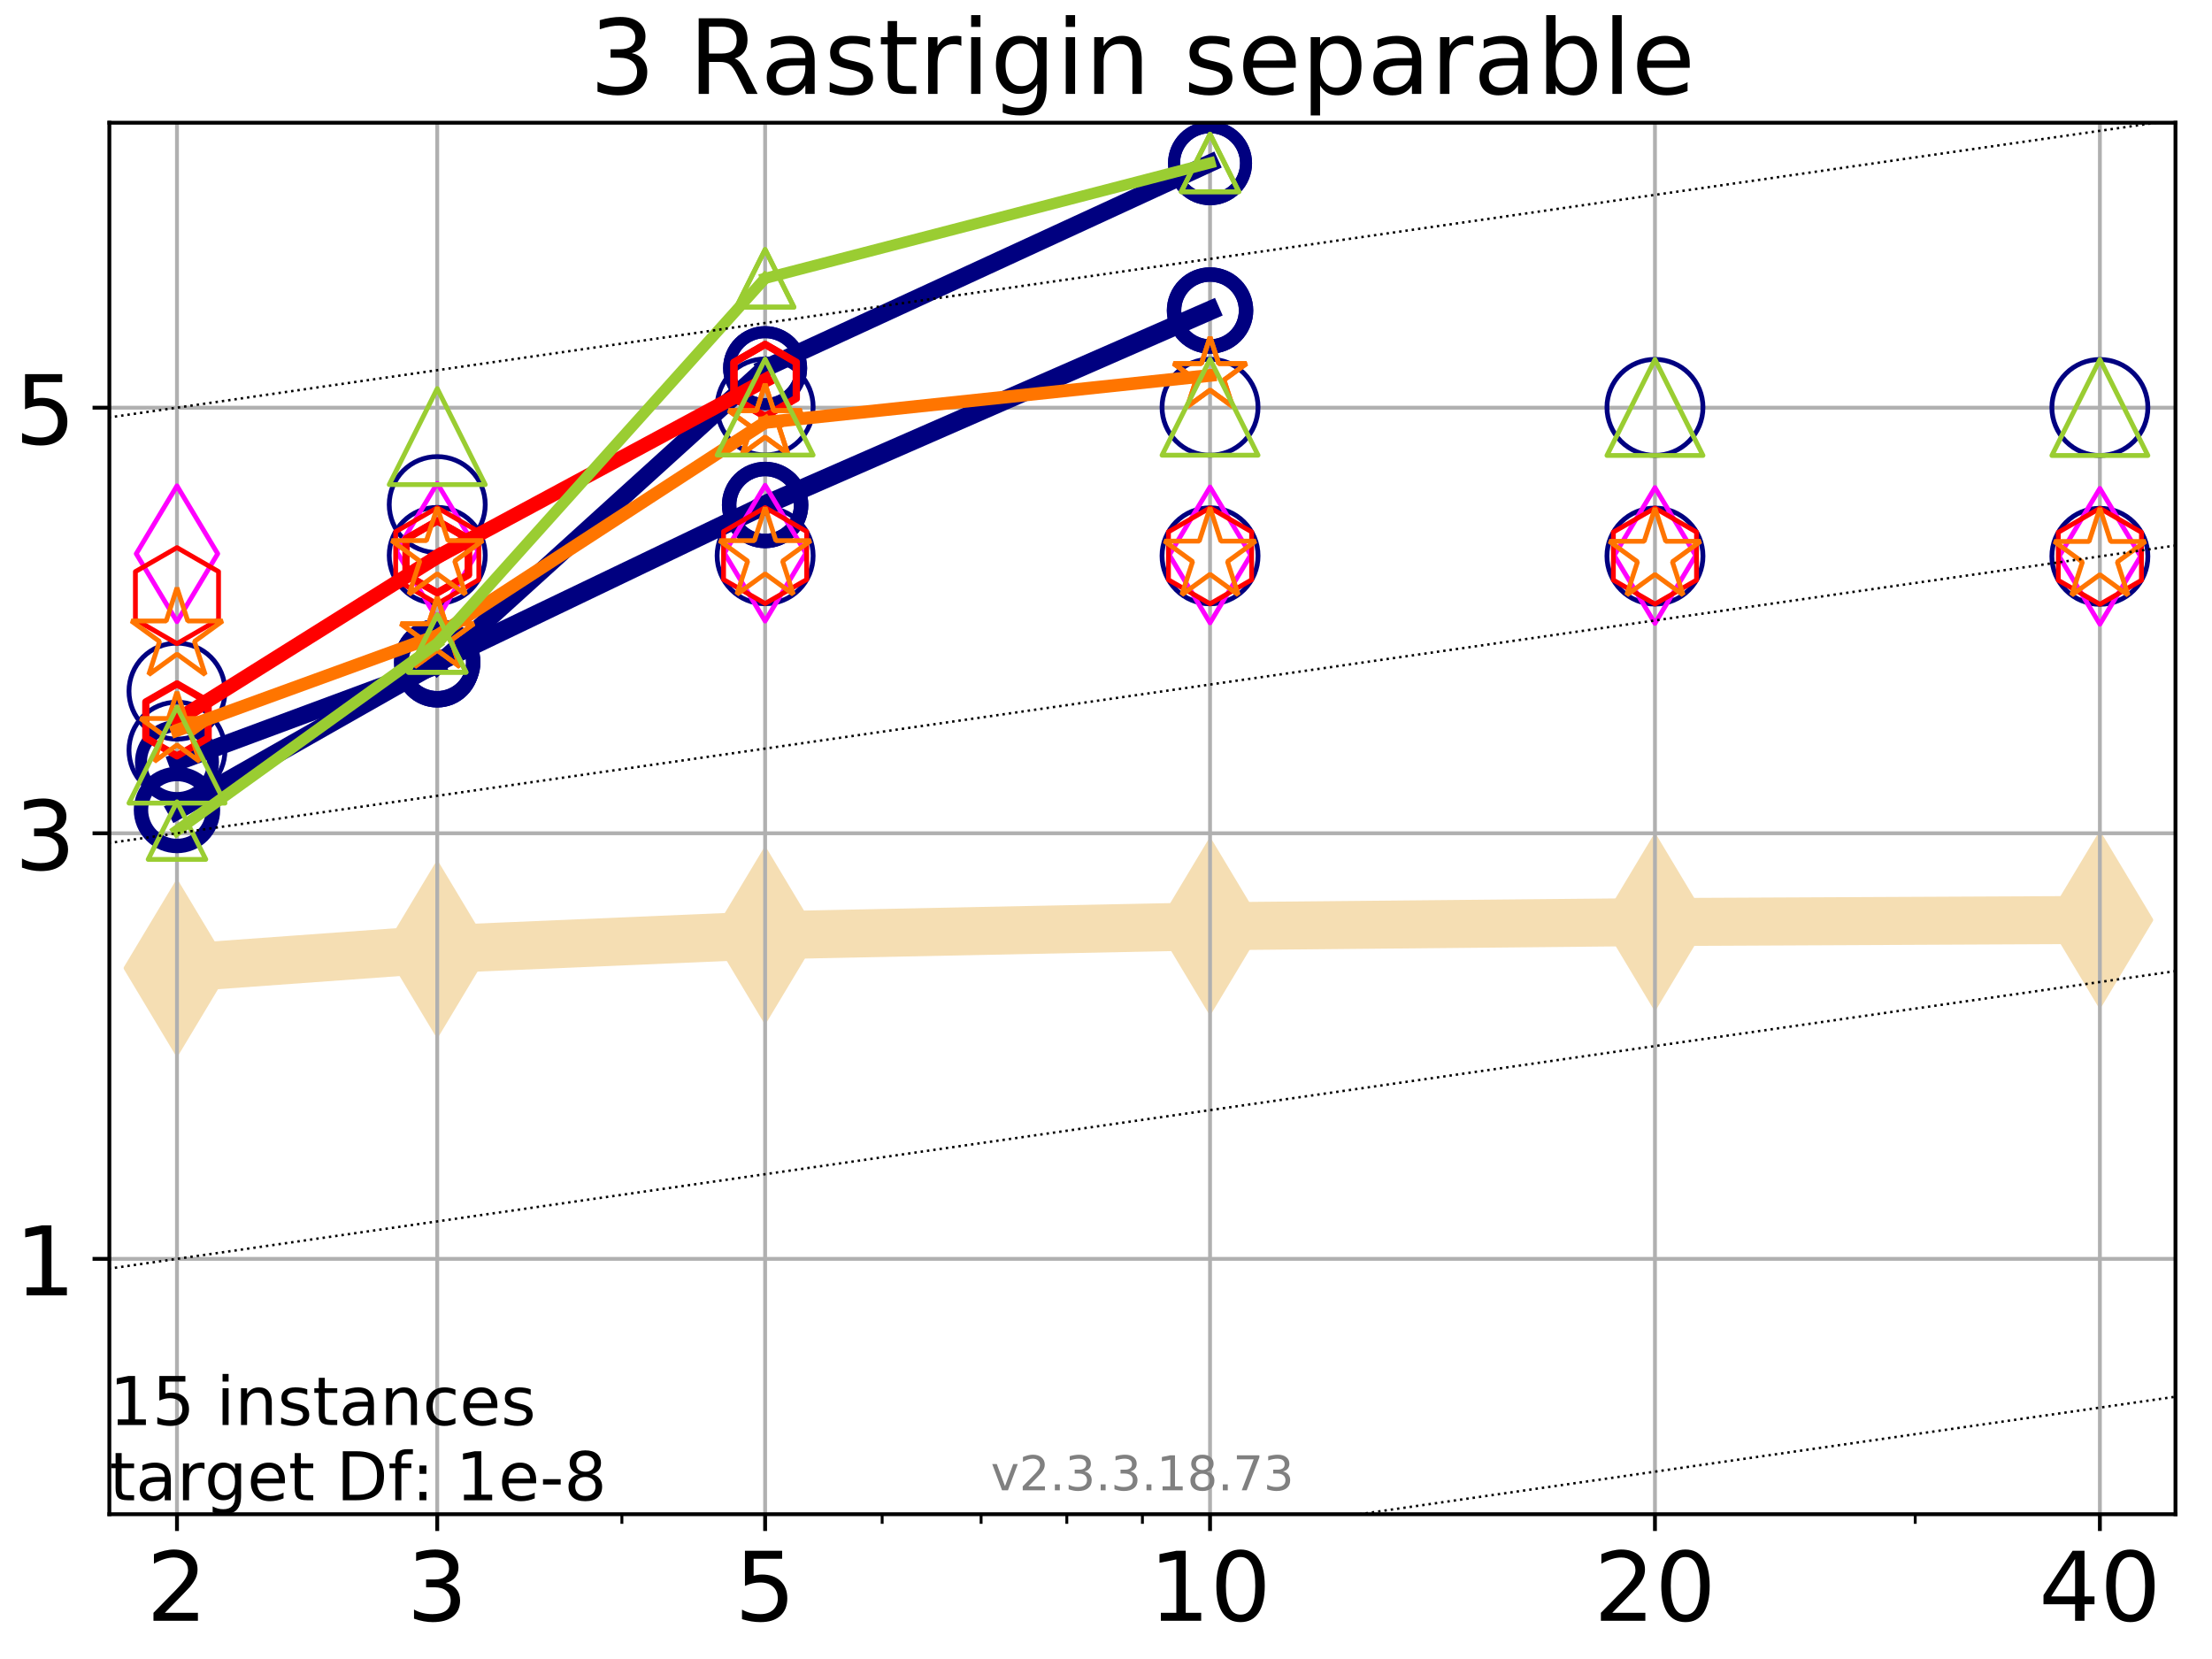 <?xml version="1.0" encoding="utf-8" standalone="no"?>
<!DOCTYPE svg PUBLIC "-//W3C//DTD SVG 1.1//EN"
  "http://www.w3.org/Graphics/SVG/1.1/DTD/svg11.dtd">
<!-- Created with matplotlib (https://matplotlib.org/) -->
<svg height="345.6pt" version="1.1" viewBox="0 0 460.8 345.6" width="460.8pt" xmlns="http://www.w3.org/2000/svg" xmlns:xlink="http://www.w3.org/1999/xlink">
 <defs>
  <style type="text/css">
*{stroke-linecap:butt;stroke-linejoin:round;}
  </style>
 </defs>
 <g id="figure_1">
  <g id="patch_1">
   <path d="M 0 345.6 
L 460.8 345.6 
L 460.8 0 
L 0 0 
z
" style="fill:#ffffff;"/>
  </g>
  <g id="axes_1">
   <g id="patch_2">
    <path d="M 22.78 315.44 
L 453.192 315.44 
L 453.192 25.56 
L 22.78 25.56 
z
" style="fill:#ffffff;"/>
   </g>
   <g id="line2d_1">
    <path clip-path="url(#pa473dbcbc9)" d="M 36.868 201.671 
L 91.085 197.751 
L 159.39 194.847 
L 252.074 192.961 
L 344.758 192.079 
L 437.443 191.641 
" style="fill:none;stroke:#f5deb3;stroke-linecap:square;stroke-width:10;"/>
    <defs>
     <path d="M -0 17.678 
L 10.607 0 
L 0 -17.678 
L -10.607 -0 
z
" id="m6ee7bb9cbb" style="stroke:#f5deb3;stroke-linejoin:miter;"/>
    </defs>
    <g clip-path="url(#pa473dbcbc9)">
     <use style="fill:#f5deb3;stroke:#f5deb3;stroke-linejoin:miter;" x="36.868" xlink:href="#m6ee7bb9cbb" y="201.671"/>
     <use style="fill:#f5deb3;stroke:#f5deb3;stroke-linejoin:miter;" x="91.085" xlink:href="#m6ee7bb9cbb" y="197.751"/>
     <use style="fill:#f5deb3;stroke:#f5deb3;stroke-linejoin:miter;" x="159.39" xlink:href="#m6ee7bb9cbb" y="194.847"/>
     <use style="fill:#f5deb3;stroke:#f5deb3;stroke-linejoin:miter;" x="252.074" xlink:href="#m6ee7bb9cbb" y="192.961"/>
     <use style="fill:#f5deb3;stroke:#f5deb3;stroke-linejoin:miter;" x="344.758" xlink:href="#m6ee7bb9cbb" y="192.079"/>
     <use style="fill:#f5deb3;stroke:#f5deb3;stroke-linejoin:miter;" x="437.443" xlink:href="#m6ee7bb9cbb" y="191.641"/>
    </g>
   </g>
   <g id="matplotlib.axis_1">
    <g id="xtick_1">
     <g id="line2d_2">
      <path clip-path="url(#pa473dbcbc9)" d="M 36.868 315.44 
L 36.868 25.56 
" style="fill:none;stroke:#b0b0b0;stroke-linecap:square;stroke-width:0.8;"/>
     </g>
     <g id="line2d_3">
      <defs>
       <path d="M 0 0 
L 0 3.5 
" id="meaddebd6ec" style="stroke:#000000;stroke-width:0.8;"/>
      </defs>
      <g>
       <use style="stroke:#000000;stroke-width:0.8;" x="36.868" xlink:href="#meaddebd6ec" y="315.44"/>
      </g>
     </g>
     <g id="text_1">
      <!-- 2 -->
      <defs>
       <path d="M 19.188 8.297 
L 53.609 8.297 
L 53.609 0 
L 7.328 0 
L 7.328 8.297 
Q 12.938 14.109 22.625 23.891 
Q 32.328 33.688 34.812 36.531 
Q 39.547 41.844 41.422 45.531 
Q 43.312 49.219 43.312 52.781 
Q 43.312 58.594 39.234 62.25 
Q 35.156 65.922 28.609 65.922 
Q 23.969 65.922 18.812 64.312 
Q 13.672 62.703 7.812 59.422 
L 7.812 69.391 
Q 13.766 71.781 18.938 73 
Q 24.125 74.219 28.422 74.219 
Q 39.75 74.219 46.484 68.547 
Q 53.219 62.891 53.219 53.422 
Q 53.219 48.922 51.531 44.891 
Q 49.859 40.875 45.406 35.406 
Q 44.188 33.984 37.641 27.219 
Q 31.109 20.453 19.188 8.297 
z
" id="DejaVuSans-50"/>
      </defs>
      <g transform="translate(30.506 337.637)scale(0.2 -0.2)">
       <use xlink:href="#DejaVuSans-50"/>
      </g>
     </g>
    </g>
    <g id="xtick_2">
     <g id="line2d_4">
      <path clip-path="url(#pa473dbcbc9)" d="M 91.085 315.44 
L 91.085 25.56 
" style="fill:none;stroke:#b0b0b0;stroke-linecap:square;stroke-width:0.8;"/>
     </g>
     <g id="line2d_5">
      <g>
       <use style="stroke:#000000;stroke-width:0.8;" x="91.085" xlink:href="#meaddebd6ec" y="315.44"/>
      </g>
     </g>
     <g id="text_2">
      <!-- 3 -->
      <defs>
       <path d="M 40.578 39.312 
Q 47.656 37.797 51.625 33 
Q 55.609 28.219 55.609 21.188 
Q 55.609 10.406 48.188 4.484 
Q 40.766 -1.422 27.094 -1.422 
Q 22.516 -1.422 17.656 -0.516 
Q 12.797 0.391 7.625 2.203 
L 7.625 11.719 
Q 11.719 9.328 16.594 8.109 
Q 21.484 6.891 26.812 6.891 
Q 36.078 6.891 40.938 10.547 
Q 45.797 14.203 45.797 21.188 
Q 45.797 27.641 41.281 31.266 
Q 36.766 34.906 28.719 34.906 
L 20.219 34.906 
L 20.219 43.016 
L 29.109 43.016 
Q 36.375 43.016 40.234 45.922 
Q 44.094 48.828 44.094 54.297 
Q 44.094 59.906 40.109 62.906 
Q 36.141 65.922 28.719 65.922 
Q 24.656 65.922 20.016 65.031 
Q 15.375 64.156 9.812 62.312 
L 9.812 71.094 
Q 15.438 72.656 20.344 73.438 
Q 25.25 74.219 29.594 74.219 
Q 40.828 74.219 47.359 69.109 
Q 53.906 64.016 53.906 55.328 
Q 53.906 49.266 50.438 45.094 
Q 46.969 40.922 40.578 39.312 
z
" id="DejaVuSans-51"/>
      </defs>
      <g transform="translate(84.723 337.637)scale(0.2 -0.2)">
       <use xlink:href="#DejaVuSans-51"/>
      </g>
     </g>
    </g>
    <g id="xtick_3">
     <g id="line2d_6">
      <path clip-path="url(#pa473dbcbc9)" d="M 159.39 315.44 
L 159.39 25.56 
" style="fill:none;stroke:#b0b0b0;stroke-linecap:square;stroke-width:0.8;"/>
     </g>
     <g id="line2d_7">
      <g>
       <use style="stroke:#000000;stroke-width:0.8;" x="159.39" xlink:href="#meaddebd6ec" y="315.44"/>
      </g>
     </g>
     <g id="text_3">
      <!-- 5 -->
      <defs>
       <path d="M 10.797 72.906 
L 49.516 72.906 
L 49.516 64.594 
L 19.828 64.594 
L 19.828 46.734 
Q 21.969 47.469 24.109 47.828 
Q 26.266 48.188 28.422 48.188 
Q 40.625 48.188 47.75 41.5 
Q 54.891 34.812 54.891 23.391 
Q 54.891 11.625 47.562 5.094 
Q 40.234 -1.422 26.906 -1.422 
Q 22.312 -1.422 17.547 -0.641 
Q 12.797 0.141 7.719 1.703 
L 7.719 11.625 
Q 12.109 9.234 16.797 8.062 
Q 21.484 6.891 26.703 6.891 
Q 35.156 6.891 40.078 11.328 
Q 45.016 15.766 45.016 23.391 
Q 45.016 31 40.078 35.438 
Q 35.156 39.891 26.703 39.891 
Q 22.75 39.891 18.812 39.016 
Q 14.891 38.141 10.797 36.281 
z
" id="DejaVuSans-53"/>
      </defs>
      <g transform="translate(153.028 337.637)scale(0.2 -0.2)">
       <use xlink:href="#DejaVuSans-53"/>
      </g>
     </g>
    </g>
    <g id="xtick_4">
     <g id="line2d_8">
      <path clip-path="url(#pa473dbcbc9)" d="M 252.074 315.44 
L 252.074 25.56 
" style="fill:none;stroke:#b0b0b0;stroke-linecap:square;stroke-width:0.8;"/>
     </g>
     <g id="line2d_9">
      <g>
       <use style="stroke:#000000;stroke-width:0.8;" x="252.074" xlink:href="#meaddebd6ec" y="315.44"/>
      </g>
     </g>
     <g id="text_4">
      <!-- 10 -->
      <defs>
       <path d="M 12.406 8.297 
L 28.516 8.297 
L 28.516 63.922 
L 10.984 60.406 
L 10.984 69.391 
L 28.422 72.906 
L 38.281 72.906 
L 38.281 8.297 
L 54.391 8.297 
L 54.391 0 
L 12.406 0 
z
" id="DejaVuSans-49"/>
       <path d="M 31.781 66.406 
Q 24.172 66.406 20.328 58.906 
Q 16.5 51.422 16.5 36.375 
Q 16.5 21.391 20.328 13.891 
Q 24.172 6.391 31.781 6.391 
Q 39.453 6.391 43.281 13.891 
Q 47.125 21.391 47.125 36.375 
Q 47.125 51.422 43.281 58.906 
Q 39.453 66.406 31.781 66.406 
z
M 31.781 74.219 
Q 44.047 74.219 50.516 64.516 
Q 56.984 54.828 56.984 36.375 
Q 56.984 17.969 50.516 8.266 
Q 44.047 -1.422 31.781 -1.422 
Q 19.531 -1.422 13.062 8.266 
Q 6.594 17.969 6.594 36.375 
Q 6.594 54.828 13.062 64.516 
Q 19.531 74.219 31.781 74.219 
z
" id="DejaVuSans-48"/>
      </defs>
      <g transform="translate(239.349 337.637)scale(0.2 -0.2)">
       <use xlink:href="#DejaVuSans-49"/>
       <use x="63.623" xlink:href="#DejaVuSans-48"/>
      </g>
     </g>
    </g>
    <g id="xtick_5">
     <g id="line2d_10">
      <path clip-path="url(#pa473dbcbc9)" d="M 344.758 315.44 
L 344.758 25.56 
" style="fill:none;stroke:#b0b0b0;stroke-linecap:square;stroke-width:0.8;"/>
     </g>
     <g id="line2d_11">
      <g>
       <use style="stroke:#000000;stroke-width:0.8;" x="344.758" xlink:href="#meaddebd6ec" y="315.44"/>
      </g>
     </g>
     <g id="text_5">
      <!-- 20 -->
      <g transform="translate(332.033 337.637)scale(0.2 -0.2)">
       <use xlink:href="#DejaVuSans-50"/>
       <use x="63.623" xlink:href="#DejaVuSans-48"/>
      </g>
     </g>
    </g>
    <g id="xtick_6">
     <g id="line2d_12">
      <path clip-path="url(#pa473dbcbc9)" d="M 437.443 315.44 
L 437.443 25.56 
" style="fill:none;stroke:#b0b0b0;stroke-linecap:square;stroke-width:0.8;"/>
     </g>
     <g id="line2d_13">
      <g>
       <use style="stroke:#000000;stroke-width:0.8;" x="437.443" xlink:href="#meaddebd6ec" y="315.44"/>
      </g>
     </g>
     <g id="text_6">
      <!-- 40 -->
      <defs>
       <path d="M 37.797 64.312 
L 12.891 25.391 
L 37.797 25.391 
z
M 35.203 72.906 
L 47.609 72.906 
L 47.609 25.391 
L 58.016 25.391 
L 58.016 17.188 
L 47.609 17.188 
L 47.609 0 
L 37.797 0 
L 37.797 17.188 
L 4.891 17.188 
L 4.891 26.703 
z
" id="DejaVuSans-52"/>
      </defs>
      <g transform="translate(424.718 337.637)scale(0.2 -0.2)">
       <use xlink:href="#DejaVuSans-52"/>
       <use x="63.623" xlink:href="#DejaVuSans-48"/>
      </g>
     </g>
    </g>
    <g id="xtick_7">
     <g id="line2d_14">
      <defs>
       <path d="M 0 0 
L 0 2 
" id="m9fdb6a2869" style="stroke:#000000;stroke-width:0.6;"/>
      </defs>
      <g>
       <use style="stroke:#000000;stroke-width:0.6;" x="129.552" xlink:href="#m9fdb6a2869" y="315.44"/>
      </g>
     </g>
    </g>
    <g id="xtick_8">
     <g id="line2d_15">
      <g>
       <use style="stroke:#000000;stroke-width:0.6;" x="183.769" xlink:href="#m9fdb6a2869" y="315.44"/>
      </g>
     </g>
    </g>
    <g id="xtick_9">
     <g id="line2d_16">
      <g>
       <use style="stroke:#000000;stroke-width:0.6;" x="204.381" xlink:href="#m9fdb6a2869" y="315.44"/>
      </g>
     </g>
    </g>
    <g id="xtick_10">
     <g id="line2d_17">
      <g>
       <use style="stroke:#000000;stroke-width:0.6;" x="222.237" xlink:href="#m9fdb6a2869" y="315.44"/>
      </g>
     </g>
    </g>
    <g id="xtick_11">
     <g id="line2d_18">
      <g>
       <use style="stroke:#000000;stroke-width:0.6;" x="237.986" xlink:href="#m9fdb6a2869" y="315.44"/>
      </g>
     </g>
    </g>
    <g id="xtick_12">
     <g id="line2d_19">
      <g>
       <use style="stroke:#000000;stroke-width:0.6;" x="398.975" xlink:href="#m9fdb6a2869" y="315.44"/>
      </g>
     </g>
    </g>
   </g>
   <g id="matplotlib.axis_2">
    <g id="ytick_1">
     <g id="line2d_20">
      <path clip-path="url(#pa473dbcbc9)" d="M 22.78 262.244 
L 453.192 262.244 
" style="fill:none;stroke:#b0b0b0;stroke-linecap:square;stroke-width:0.8;"/>
     </g>
     <g id="line2d_21">
      <defs>
       <path d="M 0 0 
L -3.5 0 
" id="m1f1858ea2f" style="stroke:#000000;stroke-width:0.8;"/>
      </defs>
      <g>
       <use style="stroke:#000000;stroke-width:0.8;" x="22.78" xlink:href="#m1f1858ea2f" y="262.244"/>
      </g>
     </g>
     <g id="text_7">
      <!-- 1 -->
      <g transform="translate(3.055 269.843)scale(0.2 -0.2)">
       <use xlink:href="#DejaVuSans-49"/>
      </g>
     </g>
    </g>
    <g id="ytick_2">
     <g id="line2d_22">
      <path clip-path="url(#pa473dbcbc9)" d="M 22.78 173.584 
L 453.192 173.584 
" style="fill:none;stroke:#b0b0b0;stroke-linecap:square;stroke-width:0.8;"/>
     </g>
     <g id="line2d_23">
      <g>
       <use style="stroke:#000000;stroke-width:0.8;" x="22.78" xlink:href="#m1f1858ea2f" y="173.584"/>
      </g>
     </g>
     <g id="text_8">
      <!-- 3 -->
      <g transform="translate(3.055 181.183)scale(0.2 -0.2)">
       <use xlink:href="#DejaVuSans-51"/>
      </g>
     </g>
    </g>
    <g id="ytick_3">
     <g id="line2d_24">
      <path clip-path="url(#pa473dbcbc9)" d="M 22.78 84.924 
L 453.192 84.924 
" style="fill:none;stroke:#b0b0b0;stroke-linecap:square;stroke-width:0.8;"/>
     </g>
     <g id="line2d_25">
      <g>
       <use style="stroke:#000000;stroke-width:0.8;" x="22.78" xlink:href="#m1f1858ea2f" y="84.924"/>
      </g>
     </g>
     <g id="text_9">
      <!-- 5 -->
      <g transform="translate(3.055 92.523)scale(0.2 -0.2)">
       <use xlink:href="#DejaVuSans-53"/>
      </g>
     </g>
    </g>
   </g>
   <g id="line2d_26">
    <path clip-path="url(#pa473dbcbc9)" d="M 36.868 168.736 
L 91.085 137.958 
" style="fill:none;stroke:#000080;stroke-linecap:square;stroke-width:4;"/>
    <defs>
     <path d="M 0 7.5 
C 1.989 7.5 3.897 6.71 5.303 5.303 
C 6.71 3.897 7.5 1.989 7.5 0 
C 7.5 -1.989 6.71 -3.897 5.303 -5.303 
C 3.897 -6.71 1.989 -7.5 0 -7.5 
C -1.989 -7.5 -3.897 -6.71 -5.303 -5.303 
C -6.71 -3.897 -7.5 -1.989 -7.5 0 
C -7.5 1.989 -6.71 3.897 -5.303 5.303 
C -3.897 6.71 -1.989 7.5 0 7.5 
z
" id="m22714b2059" style="stroke:#000080;stroke-width:3;"/>
    </defs>
    <g clip-path="url(#pa473dbcbc9)">
     <use style="fill-opacity:0;stroke:#000080;stroke-width:3;" x="36.868" xlink:href="#m22714b2059" y="168.736"/>
     <use style="fill-opacity:0;stroke:#000080;stroke-width:3;" x="91.085" xlink:href="#m22714b2059" y="137.958"/>
    </g>
   </g>
   <g id="line2d_27">
    <path clip-path="url(#pa473dbcbc9)" d="M 91.085 137.958 
L 159.39 105.199 
" style="fill:none;stroke:#000080;stroke-linecap:square;stroke-width:4;"/>
    <g clip-path="url(#pa473dbcbc9)">
     <use style="fill-opacity:0;stroke:#000080;stroke-width:3;" x="91.085" xlink:href="#m22714b2059" y="137.958"/>
     <use style="fill-opacity:0;stroke:#000080;stroke-width:3;" x="159.39" xlink:href="#m22714b2059" y="105.199"/>
    </g>
   </g>
   <g id="line2d_28">
    <path clip-path="url(#pa473dbcbc9)" d="M 159.39 105.199 
L 252.074 64.687 
" style="fill:none;stroke:#000080;stroke-linecap:square;stroke-width:4;"/>
    <g clip-path="url(#pa473dbcbc9)">
     <use style="fill-opacity:0;stroke:#000080;stroke-width:3;" x="159.39" xlink:href="#m22714b2059" y="105.199"/>
     <use style="fill-opacity:0;stroke:#000080;stroke-width:3;" x="252.074" xlink:href="#m22714b2059" y="64.687"/>
    </g>
   </g>
   <g id="line2d_29">
    <path clip-path="url(#pa473dbcbc9)" d="M 252.074 64.687 
" style="fill:none;stroke:#000080;stroke-linecap:square;stroke-width:4;"/>
    <g clip-path="url(#pa473dbcbc9)">
     <use style="fill-opacity:0;stroke:#000080;stroke-width:3;" x="252.074" xlink:href="#m22714b2059" y="64.687"/>
    </g>
   </g>
   <g id="line2d_30"/>
   <g id="line2d_31">
    <defs>
     <path d="M 0 10 
C 2.652 10 5.196 8.946 7.071 7.071 
C 8.946 5.196 10 2.652 10 0 
C 10 -2.652 8.946 -5.196 7.071 -7.071 
C 5.196 -8.946 2.652 -10 0 -10 
C -2.652 -10 -5.196 -8.946 -7.071 -7.071 
C -8.946 -5.196 -10 -2.652 -10 0 
C -10 2.652 -8.946 5.196 -7.071 7.071 
C -5.196 8.946 -2.652 10 0 10 
z
" id="m72f9127e1e" style="stroke:#000080;"/>
    </defs>
    <g clip-path="url(#pa473dbcbc9)">
     <use style="fill-opacity:0;stroke:#000080;" x="36.868" xlink:href="#m72f9127e1e" y="156.274"/>
     <use style="fill-opacity:0;stroke:#000080;" x="91.085" xlink:href="#m72f9127e1e" y="115.7"/>
     <use style="fill-opacity:0;stroke:#000080;" x="159.39" xlink:href="#m72f9127e1e" y="115.773"/>
     <use style="fill-opacity:0;stroke:#000080;" x="252.074" xlink:href="#m72f9127e1e" y="115.788"/>
     <use style="fill-opacity:0;stroke:#000080;" x="344.758" xlink:href="#m72f9127e1e" y="115.84"/>
     <use style="fill-opacity:0;stroke:#000080;" x="437.443" xlink:href="#m72f9127e1e" y="115.887"/>
    </g>
   </g>
   <g id="line2d_32">
    <path clip-path="url(#pa473dbcbc9)" d="M 36.868 158.755 
L 91.085 138.639 
" style="fill:none;stroke:#000080;stroke-linecap:square;stroke-width:3.667;"/>
    <defs>
     <path d="M 0 7.5 
C 1.989 7.5 3.897 6.71 5.303 5.303 
C 6.71 3.897 7.5 1.989 7.5 0 
C 7.5 -1.989 6.71 -3.897 5.303 -5.303 
C 3.897 -6.71 1.989 -7.5 0 -7.5 
C -1.989 -7.5 -3.897 -6.71 -5.303 -5.303 
C -6.71 -3.897 -7.5 -1.989 -7.5 0 
C -7.5 1.989 -6.71 3.897 -5.303 5.303 
C -3.897 6.71 -1.989 7.5 0 7.5 
z
" id="m4928d0f5c2" style="stroke:#000080;stroke-width:2.5;"/>
    </defs>
    <g clip-path="url(#pa473dbcbc9)">
     <use style="fill-opacity:0;stroke:#000080;stroke-width:2.5;" x="36.868" xlink:href="#m4928d0f5c2" y="158.755"/>
     <use style="fill-opacity:0;stroke:#000080;stroke-width:2.5;" x="91.085" xlink:href="#m4928d0f5c2" y="138.639"/>
    </g>
   </g>
   <g id="line2d_33">
    <path clip-path="url(#pa473dbcbc9)" d="M 91.085 138.639 
L 159.39 76.692 
" style="fill:none;stroke:#000080;stroke-linecap:square;stroke-width:3.667;"/>
    <g clip-path="url(#pa473dbcbc9)">
     <use style="fill-opacity:0;stroke:#000080;stroke-width:2.5;" x="91.085" xlink:href="#m4928d0f5c2" y="138.639"/>
     <use style="fill-opacity:0;stroke:#000080;stroke-width:2.5;" x="159.39" xlink:href="#m4928d0f5c2" y="76.692"/>
    </g>
   </g>
   <g id="line2d_34">
    <path clip-path="url(#pa473dbcbc9)" d="M 159.39 76.692 
L 252.074 34 
" style="fill:none;stroke:#000080;stroke-linecap:square;stroke-width:3.667;"/>
    <g clip-path="url(#pa473dbcbc9)">
     <use style="fill-opacity:0;stroke:#000080;stroke-width:2.5;" x="159.39" xlink:href="#m4928d0f5c2" y="76.692"/>
     <use style="fill-opacity:0;stroke:#000080;stroke-width:2.5;" x="252.074" xlink:href="#m4928d0f5c2" y="34"/>
    </g>
   </g>
   <g id="line2d_35">
    <path clip-path="url(#pa473dbcbc9)" d="M 252.074 34 
" style="fill:none;stroke:#000080;stroke-linecap:square;stroke-width:3.667;"/>
    <g clip-path="url(#pa473dbcbc9)">
     <use style="fill-opacity:0;stroke:#000080;stroke-width:2.5;" x="252.074" xlink:href="#m4928d0f5c2" y="34"/>
    </g>
   </g>
   <g id="line2d_36"/>
   <g id="line2d_37">
    <g clip-path="url(#pa473dbcbc9)">
     <use style="fill-opacity:0;stroke:#000080;" x="36.868" xlink:href="#m72f9127e1e" y="143.977"/>
     <use style="fill-opacity:0;stroke:#000080;" x="91.085" xlink:href="#m72f9127e1e" y="105.12"/>
     <use style="fill-opacity:0;stroke:#000080;" x="159.39" xlink:href="#m72f9127e1e" y="84.776"/>
     <use style="fill-opacity:0;stroke:#000080;" x="252.074" xlink:href="#m72f9127e1e" y="84.836"/>
     <use style="fill-opacity:0;stroke:#000080;" x="344.758" xlink:href="#m72f9127e1e" y="84.866"/>
     <use style="fill-opacity:0;stroke:#000080;" x="437.443" xlink:href="#m72f9127e1e" y="84.889"/>
    </g>
   </g>
   <g id="line2d_38"/>
   <g id="line2d_39">
    <defs>
     <path d="M -0 14.142 
L 8.485 0 
L -0 -14.142 
L -8.485 -0 
z
" id="m4cd941144b" style="stroke:#ff00ff;stroke-linejoin:miter;"/>
    </defs>
    <g clip-path="url(#pa473dbcbc9)">
     <use style="fill-opacity:0;stroke:#ff00ff;stroke-linejoin:miter;" x="36.868" xlink:href="#m4cd941144b" y="115.355"/>
     <use style="fill-opacity:0;stroke:#ff00ff;stroke-linejoin:miter;" x="91.085" xlink:href="#m4cd941144b" y="114.826"/>
     <use style="fill-opacity:0;stroke:#ff00ff;stroke-linejoin:miter;" x="159.39" xlink:href="#m4cd941144b" y="115.236"/>
     <use style="fill-opacity:0;stroke:#ff00ff;stroke-linejoin:miter;" x="252.074" xlink:href="#m4cd941144b" y="115.607"/>
     <use style="fill-opacity:0;stroke:#ff00ff;stroke-linejoin:miter;" x="344.758" xlink:href="#m4cd941144b" y="115.718"/>
     <use style="fill-opacity:0;stroke:#ff00ff;stroke-linejoin:miter;" x="437.443" xlink:href="#m4cd941144b" y="115.888"/>
    </g>
   </g>
   <g id="line2d_40">
    <path clip-path="url(#pa473dbcbc9)" d="M 36.868 149.964 
L 91.085 115.999 
" style="fill:none;stroke:#ff0000;stroke-linecap:square;stroke-width:3;"/>
    <defs>
     <path d="M 0 -7.5 
L -6.495 -3.75 
L -6.495 3.75 
L -0 7.5 
L 6.495 3.75 
L 6.495 -3.75 
z
" id="me341dbb1e1" style="stroke:#ff0000;stroke-linejoin:miter;stroke-width:1.5;"/>
    </defs>
    <g clip-path="url(#pa473dbcbc9)">
     <use style="fill-opacity:0;stroke:#ff0000;stroke-linejoin:miter;stroke-width:1.5;" x="36.868" xlink:href="#me341dbb1e1" y="149.964"/>
     <use style="fill-opacity:0;stroke:#ff0000;stroke-linejoin:miter;stroke-width:1.5;" x="91.085" xlink:href="#me341dbb1e1" y="115.999"/>
    </g>
   </g>
   <g id="line2d_41">
    <path clip-path="url(#pa473dbcbc9)" d="M 91.085 115.999 
L 159.39 79.239 
" style="fill:none;stroke:#ff0000;stroke-linecap:square;stroke-width:3;"/>
    <g clip-path="url(#pa473dbcbc9)">
     <use style="fill-opacity:0;stroke:#ff0000;stroke-linejoin:miter;stroke-width:1.5;" x="91.085" xlink:href="#me341dbb1e1" y="115.999"/>
     <use style="fill-opacity:0;stroke:#ff0000;stroke-linejoin:miter;stroke-width:1.5;" x="159.39" xlink:href="#me341dbb1e1" y="79.239"/>
    </g>
   </g>
   <g id="line2d_42">
    <path clip-path="url(#pa473dbcbc9)" d="M 159.39 79.239 
" style="fill:none;stroke:#ff0000;stroke-linecap:square;stroke-width:3;"/>
    <g clip-path="url(#pa473dbcbc9)">
     <use style="fill-opacity:0;stroke:#ff0000;stroke-linejoin:miter;stroke-width:1.5;" x="159.39" xlink:href="#me341dbb1e1" y="79.239"/>
    </g>
   </g>
   <g id="line2d_43"/>
   <g id="line2d_44">
    <defs>
     <path d="M 0 -10 
L -8.66 -5 
L -8.66 5 
L -0 10 
L 8.66 5 
L 8.66 -5 
z
" id="m6eb625a34a" style="stroke:#ff0000;stroke-linejoin:miter;"/>
    </defs>
    <g clip-path="url(#pa473dbcbc9)">
     <use style="fill-opacity:0;stroke:#ff0000;stroke-linejoin:miter;" x="36.868" xlink:href="#m6eb625a34a" y="124.077"/>
     <use style="fill-opacity:0;stroke:#ff0000;stroke-linejoin:miter;" x="91.085" xlink:href="#m6eb625a34a" y="115.767"/>
     <use style="fill-opacity:0;stroke:#ff0000;stroke-linejoin:miter;" x="159.39" xlink:href="#m6eb625a34a" y="115.729"/>
     <use style="fill-opacity:0;stroke:#ff0000;stroke-linejoin:miter;" x="252.074" xlink:href="#m6eb625a34a" y="115.788"/>
     <use style="fill-opacity:0;stroke:#ff0000;stroke-linejoin:miter;" x="344.758" xlink:href="#m6eb625a34a" y="115.84"/>
     <use style="fill-opacity:0;stroke:#ff0000;stroke-linejoin:miter;" x="437.443" xlink:href="#m6eb625a34a" y="115.887"/>
    </g>
   </g>
   <g id="line2d_45">
    <path clip-path="url(#pa473dbcbc9)" d="M 36.868 152.145 
L 91.085 132.41 
" style="fill:none;stroke:#ff7500;stroke-linecap:square;stroke-width:2.667;"/>
    <defs>
     <path d="M 0 -8 
L -1.796 -2.472 
L -7.608 -2.472 
L -2.906 0.944 
L -4.702 6.472 
L -0 3.056 
L 4.702 6.472 
L 2.906 0.944 
L 7.608 -2.472 
L 1.796 -2.472 
z
" id="mb55a1c9317" style="stroke:#ff7500;stroke-linejoin:bevel;"/>
    </defs>
    <g clip-path="url(#pa473dbcbc9)">
     <use style="fill-opacity:0;stroke:#ff7500;stroke-linejoin:bevel;" x="36.868" xlink:href="#mb55a1c9317" y="152.145"/>
     <use style="fill-opacity:0;stroke:#ff7500;stroke-linejoin:bevel;" x="91.085" xlink:href="#mb55a1c9317" y="132.41"/>
    </g>
   </g>
   <g id="line2d_46">
    <path clip-path="url(#pa473dbcbc9)" d="M 91.085 132.41 
L 159.39 87.999 
" style="fill:none;stroke:#ff7500;stroke-linecap:square;stroke-width:2.667;"/>
    <g clip-path="url(#pa473dbcbc9)">
     <use style="fill-opacity:0;stroke:#ff7500;stroke-linejoin:bevel;" x="91.085" xlink:href="#mb55a1c9317" y="132.41"/>
     <use style="fill-opacity:0;stroke:#ff7500;stroke-linejoin:bevel;" x="159.39" xlink:href="#mb55a1c9317" y="87.999"/>
    </g>
   </g>
   <g id="line2d_47">
    <path clip-path="url(#pa473dbcbc9)" d="M 159.39 87.999 
L 252.074 78.206 
" style="fill:none;stroke:#ff7500;stroke-linecap:square;stroke-width:2.667;"/>
    <g clip-path="url(#pa473dbcbc9)">
     <use style="fill-opacity:0;stroke:#ff7500;stroke-linejoin:bevel;" x="159.39" xlink:href="#mb55a1c9317" y="87.999"/>
     <use style="fill-opacity:0;stroke:#ff7500;stroke-linejoin:bevel;" x="252.074" xlink:href="#mb55a1c9317" y="78.206"/>
    </g>
   </g>
   <g id="line2d_48">
    <path clip-path="url(#pa473dbcbc9)" d="M 252.074 78.206 
" style="fill:none;stroke:#ff7500;stroke-linecap:square;stroke-width:2.667;"/>
    <g clip-path="url(#pa473dbcbc9)">
     <use style="fill-opacity:0;stroke:#ff7500;stroke-linejoin:bevel;" x="252.074" xlink:href="#mb55a1c9317" y="78.206"/>
    </g>
   </g>
   <g id="line2d_49"/>
   <g id="line2d_50">
    <defs>
     <path d="M 0 -10 
L -2.245 -3.09 
L -9.511 -3.09 
L -3.633 1.18 
L -5.878 8.09 
L -0 3.82 
L 5.878 8.09 
L 3.633 1.18 
L 9.511 -3.09 
L 2.245 -3.09 
z
" id="mba69eea18f" style="stroke:#ff7500;stroke-linejoin:bevel;"/>
    </defs>
    <g clip-path="url(#pa473dbcbc9)">
     <use style="fill-opacity:0;stroke:#ff7500;stroke-linejoin:bevel;" x="36.868" xlink:href="#mba69eea18f" y="132.449"/>
     <use style="fill-opacity:0;stroke:#ff7500;stroke-linejoin:bevel;" x="91.085" xlink:href="#mba69eea18f" y="115.704"/>
     <use style="fill-opacity:0;stroke:#ff7500;stroke-linejoin:bevel;" x="159.39" xlink:href="#mba69eea18f" y="115.716"/>
     <use style="fill-opacity:0;stroke:#ff7500;stroke-linejoin:bevel;" x="252.074" xlink:href="#mba69eea18f" y="115.81"/>
     <use style="fill-opacity:0;stroke:#ff7500;stroke-linejoin:bevel;" x="344.758" xlink:href="#mba69eea18f" y="115.852"/>
     <use style="fill-opacity:0;stroke:#ff7500;stroke-linejoin:bevel;" x="437.443" xlink:href="#mba69eea18f" y="115.888"/>
    </g>
   </g>
   <g id="line2d_51">
    <path clip-path="url(#pa473dbcbc9)" d="M 36.868 173.028 
L 91.085 134.044 
" style="fill:none;stroke:#9acd32;stroke-linecap:square;stroke-width:2.333;"/>
    <defs>
     <path d="M 0 -6 
L -6 6 
L 6 6 
z
" id="mfecc1cec1d" style="stroke:#9acd32;stroke-linejoin:miter;"/>
    </defs>
    <g clip-path="url(#pa473dbcbc9)">
     <use style="fill-opacity:0;stroke:#9acd32;stroke-linejoin:miter;" x="36.868" xlink:href="#mfecc1cec1d" y="173.028"/>
     <use style="fill-opacity:0;stroke:#9acd32;stroke-linejoin:miter;" x="91.085" xlink:href="#mfecc1cec1d" y="134.044"/>
    </g>
   </g>
   <g id="line2d_52">
    <path clip-path="url(#pa473dbcbc9)" d="M 91.085 134.044 
L 159.39 57.985 
" style="fill:none;stroke:#9acd32;stroke-linecap:square;stroke-width:2.333;"/>
    <g clip-path="url(#pa473dbcbc9)">
     <use style="fill-opacity:0;stroke:#9acd32;stroke-linejoin:miter;" x="91.085" xlink:href="#mfecc1cec1d" y="134.044"/>
     <use style="fill-opacity:0;stroke:#9acd32;stroke-linejoin:miter;" x="159.39" xlink:href="#mfecc1cec1d" y="57.985"/>
    </g>
   </g>
   <g id="line2d_53">
    <path clip-path="url(#pa473dbcbc9)" d="M 159.39 57.985 
L 252.074 33.946 
" style="fill:none;stroke:#9acd32;stroke-linecap:square;stroke-width:2.333;"/>
    <g clip-path="url(#pa473dbcbc9)">
     <use style="fill-opacity:0;stroke:#9acd32;stroke-linejoin:miter;" x="159.39" xlink:href="#mfecc1cec1d" y="57.985"/>
     <use style="fill-opacity:0;stroke:#9acd32;stroke-linejoin:miter;" x="252.074" xlink:href="#mfecc1cec1d" y="33.946"/>
    </g>
   </g>
   <g id="line2d_54">
    <path clip-path="url(#pa473dbcbc9)" d="M 252.074 33.946 
" style="fill:none;stroke:#9acd32;stroke-linecap:square;stroke-width:2.333;"/>
    <g clip-path="url(#pa473dbcbc9)">
     <use style="fill-opacity:0;stroke:#9acd32;stroke-linejoin:miter;" x="252.074" xlink:href="#mfecc1cec1d" y="33.946"/>
    </g>
   </g>
   <g id="line2d_55"/>
   <g id="line2d_56">
    <defs>
     <path d="M 0 -10 
L -10 10 
L 10 10 
z
" id="mb3334269ea" style="stroke:#9acd32;stroke-linejoin:miter;"/>
    </defs>
    <g clip-path="url(#pa473dbcbc9)">
     <use style="fill-opacity:0;stroke:#9acd32;stroke-linejoin:miter;" x="36.868" xlink:href="#mb3334269ea" y="157.303"/>
     <use style="fill-opacity:0;stroke:#9acd32;stroke-linejoin:miter;" x="91.085" xlink:href="#mb3334269ea" y="90.951"/>
     <use style="fill-opacity:0;stroke:#9acd32;stroke-linejoin:miter;" x="159.39" xlink:href="#mb3334269ea" y="84.797"/>
     <use style="fill-opacity:0;stroke:#9acd32;stroke-linejoin:miter;" x="252.074" xlink:href="#mb3334269ea" y="84.827"/>
     <use style="fill-opacity:0;stroke:#9acd32;stroke-linejoin:miter;" x="344.758" xlink:href="#mb3334269ea" y="84.878"/>
     <use style="fill-opacity:0;stroke:#9acd32;stroke-linejoin:miter;" x="437.443" xlink:href="#mb3334269ea" y="84.888"/>
    </g>
   </g>
   <g id="line2d_57"/>
   <g id="line2d_58">
    <path clip-path="url(#pa473dbcbc9)" d="M 66.761 346.6 
L 461.8 289.722 
" style="fill:none;stroke:#000000;stroke-dasharray:0.5,0.825;stroke-dashoffset:0;stroke-width:0.5;"/>
   </g>
   <g id="line2d_59">
    <path clip-path="url(#pa473dbcbc9)" d="M -1 267.696 
L 461.8 201.063 
" style="fill:none;stroke:#000000;stroke-dasharray:0.5,0.825;stroke-dashoffset:0;stroke-width:0.5;"/>
   </g>
   <g id="line2d_60">
    <path clip-path="url(#pa473dbcbc9)" d="M -1 179.036 
L 461.8 112.403 
" style="fill:none;stroke:#000000;stroke-dasharray:0.5,0.825;stroke-dashoffset:0;stroke-width:0.5;"/>
   </g>
   <g id="line2d_61">
    <path clip-path="url(#pa473dbcbc9)" d="M -1 90.377 
L 461.8 23.743 
" style="fill:none;stroke:#000000;stroke-dasharray:0.5,0.825;stroke-dashoffset:0;stroke-width:0.5;"/>
   </g>
   <g id="line2d_62">
    <path clip-path="url(#pa473dbcbc9)" d="M -1 1.717 
L 17.869 -1 
" style="fill:none;stroke:#000000;stroke-dasharray:0.5,0.825;stroke-dashoffset:0;stroke-width:0.5;"/>
   </g>
   <g id="patch_3">
    <path d="M 22.78 315.44 
L 22.78 25.56 
" style="fill:none;stroke:#000000;stroke-linecap:square;stroke-linejoin:miter;stroke-width:0.8;"/>
   </g>
   <g id="patch_4">
    <path d="M 453.192 315.44 
L 453.192 25.56 
" style="fill:none;stroke:#000000;stroke-linecap:square;stroke-linejoin:miter;stroke-width:0.8;"/>
   </g>
   <g id="patch_5">
    <path d="M 22.78 315.44 
L 453.192 315.44 
" style="fill:none;stroke:#000000;stroke-linecap:square;stroke-linejoin:miter;stroke-width:0.8;"/>
   </g>
   <g id="patch_6">
    <path d="M 22.78 25.56 
L 453.192 25.56 
" style="fill:none;stroke:#000000;stroke-linecap:square;stroke-linejoin:miter;stroke-width:0.8;"/>
   </g>
   <g id="text_10">
    <!-- 15 instances -->
    <defs>
     <path id="DejaVuSans-32"/>
     <path d="M 9.422 54.688 
L 18.406 54.688 
L 18.406 0 
L 9.422 0 
z
M 9.422 75.984 
L 18.406 75.984 
L 18.406 64.594 
L 9.422 64.594 
z
" id="DejaVuSans-105"/>
     <path d="M 54.891 33.016 
L 54.891 0 
L 45.906 0 
L 45.906 32.719 
Q 45.906 40.484 42.875 44.328 
Q 39.844 48.188 33.797 48.188 
Q 26.516 48.188 22.312 43.547 
Q 18.109 38.922 18.109 30.906 
L 18.109 0 
L 9.078 0 
L 9.078 54.688 
L 18.109 54.688 
L 18.109 46.188 
Q 21.344 51.125 25.703 53.562 
Q 30.078 56 35.797 56 
Q 45.219 56 50.047 50.172 
Q 54.891 44.344 54.891 33.016 
z
" id="DejaVuSans-110"/>
     <path d="M 44.281 53.078 
L 44.281 44.578 
Q 40.484 46.531 36.375 47.5 
Q 32.281 48.484 27.875 48.484 
Q 21.188 48.484 17.844 46.438 
Q 14.5 44.391 14.5 40.281 
Q 14.5 37.156 16.891 35.375 
Q 19.281 33.594 26.516 31.984 
L 29.594 31.297 
Q 39.156 29.25 43.188 25.516 
Q 47.219 21.781 47.219 15.094 
Q 47.219 7.469 41.188 3.016 
Q 35.156 -1.422 24.609 -1.422 
Q 20.219 -1.422 15.453 -0.562 
Q 10.688 0.297 5.422 2 
L 5.422 11.281 
Q 10.406 8.688 15.234 7.391 
Q 20.062 6.109 24.812 6.109 
Q 31.156 6.109 34.562 8.281 
Q 37.984 10.453 37.984 14.406 
Q 37.984 18.062 35.516 20.016 
Q 33.062 21.969 24.703 23.781 
L 21.578 24.516 
Q 13.234 26.266 9.516 29.906 
Q 5.812 33.547 5.812 39.891 
Q 5.812 47.609 11.281 51.797 
Q 16.75 56 26.812 56 
Q 31.781 56 36.172 55.266 
Q 40.578 54.547 44.281 53.078 
z
" id="DejaVuSans-115"/>
     <path d="M 18.312 70.219 
L 18.312 54.688 
L 36.812 54.688 
L 36.812 47.703 
L 18.312 47.703 
L 18.312 18.016 
Q 18.312 11.328 20.141 9.422 
Q 21.969 7.516 27.594 7.516 
L 36.812 7.516 
L 36.812 0 
L 27.594 0 
Q 17.188 0 13.234 3.875 
Q 9.281 7.766 9.281 18.016 
L 9.281 47.703 
L 2.688 47.703 
L 2.688 54.688 
L 9.281 54.688 
L 9.281 70.219 
z
" id="DejaVuSans-116"/>
     <path d="M 34.281 27.484 
Q 23.391 27.484 19.188 25 
Q 14.984 22.516 14.984 16.5 
Q 14.984 11.719 18.141 8.906 
Q 21.297 6.109 26.703 6.109 
Q 34.188 6.109 38.703 11.406 
Q 43.219 16.703 43.219 25.484 
L 43.219 27.484 
z
M 52.203 31.203 
L 52.203 0 
L 43.219 0 
L 43.219 8.297 
Q 40.141 3.328 35.547 0.953 
Q 30.953 -1.422 24.312 -1.422 
Q 15.922 -1.422 10.953 3.297 
Q 6 8.016 6 15.922 
Q 6 25.141 12.172 29.828 
Q 18.359 34.516 30.609 34.516 
L 43.219 34.516 
L 43.219 35.406 
Q 43.219 41.609 39.141 45 
Q 35.062 48.391 27.688 48.391 
Q 23 48.391 18.547 47.266 
Q 14.109 46.141 10.016 43.891 
L 10.016 52.203 
Q 14.938 54.109 19.578 55.047 
Q 24.219 56 28.609 56 
Q 40.484 56 46.344 49.844 
Q 52.203 43.703 52.203 31.203 
z
" id="DejaVuSans-97"/>
     <path d="M 48.781 52.594 
L 48.781 44.188 
Q 44.969 46.297 41.141 47.344 
Q 37.312 48.391 33.406 48.391 
Q 24.656 48.391 19.812 42.844 
Q 14.984 37.312 14.984 27.297 
Q 14.984 17.281 19.812 11.734 
Q 24.656 6.203 33.406 6.203 
Q 37.312 6.203 41.141 7.25 
Q 44.969 8.297 48.781 10.406 
L 48.781 2.094 
Q 45.016 0.344 40.984 -0.531 
Q 36.969 -1.422 32.422 -1.422 
Q 20.062 -1.422 12.781 6.344 
Q 5.516 14.109 5.516 27.297 
Q 5.516 40.672 12.859 48.328 
Q 20.219 56 33.016 56 
Q 37.156 56 41.109 55.141 
Q 45.062 54.297 48.781 52.594 
z
" id="DejaVuSans-99"/>
     <path d="M 56.203 29.594 
L 56.203 25.203 
L 14.891 25.203 
Q 15.484 15.922 20.484 11.062 
Q 25.484 6.203 34.422 6.203 
Q 39.594 6.203 44.453 7.469 
Q 49.312 8.734 54.109 11.281 
L 54.109 2.781 
Q 49.266 0.734 44.188 -0.344 
Q 39.109 -1.422 33.891 -1.422 
Q 20.797 -1.422 13.156 6.188 
Q 5.516 13.812 5.516 26.812 
Q 5.516 40.234 12.766 48.109 
Q 20.016 56 32.328 56 
Q 43.359 56 49.781 48.891 
Q 56.203 41.797 56.203 29.594 
z
M 47.219 32.234 
Q 47.125 39.594 43.094 43.984 
Q 39.062 48.391 32.422 48.391 
Q 24.906 48.391 20.391 44.141 
Q 15.875 39.891 15.188 32.172 
z
" id="DejaVuSans-101"/>
    </defs>
    <g transform="translate(22.78 296.851)scale(0.14 -0.14)">
     <use xlink:href="#DejaVuSans-49"/>
     <use x="63.623" xlink:href="#DejaVuSans-53"/>
     <use x="127.246" xlink:href="#DejaVuSans-32"/>
     <use x="159.033" xlink:href="#DejaVuSans-105"/>
     <use x="186.816" xlink:href="#DejaVuSans-110"/>
     <use x="250.195" xlink:href="#DejaVuSans-115"/>
     <use x="302.295" xlink:href="#DejaVuSans-116"/>
     <use x="341.504" xlink:href="#DejaVuSans-97"/>
     <use x="402.783" xlink:href="#DejaVuSans-110"/>
     <use x="466.162" xlink:href="#DejaVuSans-99"/>
     <use x="521.143" xlink:href="#DejaVuSans-101"/>
     <use x="582.666" xlink:href="#DejaVuSans-115"/>
    </g>
    <!-- target Df: 1e-8 -->
    <defs>
     <path d="M 41.109 46.297 
Q 39.594 47.172 37.812 47.578 
Q 36.031 48 33.891 48 
Q 26.266 48 22.188 43.047 
Q 18.109 38.094 18.109 28.812 
L 18.109 0 
L 9.078 0 
L 9.078 54.688 
L 18.109 54.688 
L 18.109 46.188 
Q 20.953 51.172 25.484 53.578 
Q 30.031 56 36.531 56 
Q 37.453 56 38.578 55.875 
Q 39.703 55.766 41.062 55.516 
z
" id="DejaVuSans-114"/>
     <path d="M 45.406 27.984 
Q 45.406 37.75 41.375 43.109 
Q 37.359 48.484 30.078 48.484 
Q 22.859 48.484 18.828 43.109 
Q 14.797 37.75 14.797 27.984 
Q 14.797 18.266 18.828 12.891 
Q 22.859 7.516 30.078 7.516 
Q 37.359 7.516 41.375 12.891 
Q 45.406 18.266 45.406 27.984 
z
M 54.391 6.781 
Q 54.391 -7.172 48.188 -13.984 
Q 42 -20.797 29.203 -20.797 
Q 24.469 -20.797 20.266 -20.094 
Q 16.062 -19.391 12.109 -17.922 
L 12.109 -9.188 
Q 16.062 -11.328 19.922 -12.344 
Q 23.781 -13.375 27.781 -13.375 
Q 36.625 -13.375 41.016 -8.766 
Q 45.406 -4.156 45.406 5.172 
L 45.406 9.625 
Q 42.625 4.781 38.281 2.391 
Q 33.938 0 27.875 0 
Q 17.828 0 11.672 7.656 
Q 5.516 15.328 5.516 27.984 
Q 5.516 40.672 11.672 48.328 
Q 17.828 56 27.875 56 
Q 33.938 56 38.281 53.609 
Q 42.625 51.219 45.406 46.391 
L 45.406 54.688 
L 54.391 54.688 
z
" id="DejaVuSans-103"/>
     <path d="M 19.672 64.797 
L 19.672 8.109 
L 31.594 8.109 
Q 46.688 8.109 53.688 14.938 
Q 60.688 21.781 60.688 36.531 
Q 60.688 51.172 53.688 57.984 
Q 46.688 64.797 31.594 64.797 
z
M 9.812 72.906 
L 30.078 72.906 
Q 51.266 72.906 61.172 64.094 
Q 71.094 55.281 71.094 36.531 
Q 71.094 17.672 61.125 8.828 
Q 51.172 0 30.078 0 
L 9.812 0 
z
" id="DejaVuSans-68"/>
     <path d="M 37.109 75.984 
L 37.109 68.5 
L 28.516 68.5 
Q 23.688 68.5 21.797 66.547 
Q 19.922 64.594 19.922 59.516 
L 19.922 54.688 
L 34.719 54.688 
L 34.719 47.703 
L 19.922 47.703 
L 19.922 0 
L 10.891 0 
L 10.891 47.703 
L 2.297 47.703 
L 2.297 54.688 
L 10.891 54.688 
L 10.891 58.5 
Q 10.891 67.625 15.141 71.797 
Q 19.391 75.984 28.609 75.984 
z
" id="DejaVuSans-102"/>
     <path d="M 11.719 12.406 
L 22.016 12.406 
L 22.016 0 
L 11.719 0 
z
M 11.719 51.703 
L 22.016 51.703 
L 22.016 39.312 
L 11.719 39.312 
z
" id="DejaVuSans-58"/>
     <path d="M 4.891 31.391 
L 31.203 31.391 
L 31.203 23.391 
L 4.891 23.391 
z
" id="DejaVuSans-45"/>
     <path d="M 31.781 34.625 
Q 24.75 34.625 20.719 30.859 
Q 16.703 27.094 16.703 20.516 
Q 16.703 13.922 20.719 10.156 
Q 24.75 6.391 31.781 6.391 
Q 38.812 6.391 42.859 10.172 
Q 46.922 13.969 46.922 20.516 
Q 46.922 27.094 42.891 30.859 
Q 38.875 34.625 31.781 34.625 
z
M 21.922 38.812 
Q 15.578 40.375 12.031 44.719 
Q 8.5 49.078 8.5 55.328 
Q 8.5 64.062 14.719 69.141 
Q 20.953 74.219 31.781 74.219 
Q 42.672 74.219 48.875 69.141 
Q 55.078 64.062 55.078 55.328 
Q 55.078 49.078 51.531 44.719 
Q 48 40.375 41.703 38.812 
Q 48.828 37.156 52.797 32.312 
Q 56.781 27.484 56.781 20.516 
Q 56.781 9.906 50.312 4.234 
Q 43.844 -1.422 31.781 -1.422 
Q 19.734 -1.422 13.25 4.234 
Q 6.781 9.906 6.781 20.516 
Q 6.781 27.484 10.781 32.312 
Q 14.797 37.156 21.922 38.812 
z
M 18.312 54.391 
Q 18.312 48.734 21.844 45.562 
Q 25.391 42.391 31.781 42.391 
Q 38.141 42.391 41.719 45.562 
Q 45.312 48.734 45.312 54.391 
Q 45.312 60.062 41.719 63.234 
Q 38.141 66.406 31.781 66.406 
Q 25.391 66.406 21.844 63.234 
Q 18.312 60.062 18.312 54.391 
z
" id="DejaVuSans-56"/>
    </defs>
    <g transform="translate(22.78 312.528)scale(0.14 -0.14)">
     <use xlink:href="#DejaVuSans-116"/>
     <use x="39.209" xlink:href="#DejaVuSans-97"/>
     <use x="100.488" xlink:href="#DejaVuSans-114"/>
     <use x="141.586" xlink:href="#DejaVuSans-103"/>
     <use x="205.062" xlink:href="#DejaVuSans-101"/>
     <use x="266.586" xlink:href="#DejaVuSans-116"/>
     <use x="305.795" xlink:href="#DejaVuSans-32"/>
     <use x="337.582" xlink:href="#DejaVuSans-68"/>
     <use x="414.584" xlink:href="#DejaVuSans-102"/>
     <use x="449.742" xlink:href="#DejaVuSans-58"/>
     <use x="483.434" xlink:href="#DejaVuSans-32"/>
     <use x="515.221" xlink:href="#DejaVuSans-49"/>
     <use x="578.844" xlink:href="#DejaVuSans-101"/>
     <use x="640.367" xlink:href="#DejaVuSans-45"/>
     <use x="676.451" xlink:href="#DejaVuSans-56"/>
    </g>
   </g>
   <g id="text_11">
    <!-- v2.3.3.18.73 -->
    <defs>
     <path d="M 2.984 54.688 
L 12.5 54.688 
L 29.594 8.797 
L 46.688 54.688 
L 56.203 54.688 
L 35.688 0 
L 23.484 0 
z
" id="DejaVuSans-118"/>
     <path d="M 10.688 12.406 
L 21 12.406 
L 21 0 
L 10.688 0 
z
" id="DejaVuSans-46"/>
     <path d="M 8.203 72.906 
L 55.078 72.906 
L 55.078 68.703 
L 28.609 0 
L 18.312 0 
L 43.219 64.594 
L 8.203 64.594 
z
" id="DejaVuSans-55"/>
    </defs>
    <g style="fill:#808080;" transform="translate(206.402 310.462)scale(0.1 -0.1)">
     <use xlink:href="#DejaVuSans-118"/>
     <use x="59.18" xlink:href="#DejaVuSans-50"/>
     <use x="122.803" xlink:href="#DejaVuSans-46"/>
     <use x="154.59" xlink:href="#DejaVuSans-51"/>
     <use x="218.213" xlink:href="#DejaVuSans-46"/>
     <use x="250" xlink:href="#DejaVuSans-51"/>
     <use x="313.623" xlink:href="#DejaVuSans-46"/>
     <use x="345.41" xlink:href="#DejaVuSans-49"/>
     <use x="409.033" xlink:href="#DejaVuSans-56"/>
     <use x="472.656" xlink:href="#DejaVuSans-46"/>
     <use x="504.443" xlink:href="#DejaVuSans-55"/>
     <use x="568.066" xlink:href="#DejaVuSans-51"/>
    </g>
   </g>
   <g id="text_12">
    <!-- 3 Rastrigin separable -->
    <defs>
     <path d="M 44.391 34.188 
Q 47.562 33.109 50.562 29.594 
Q 53.562 26.078 56.594 19.922 
L 66.609 0 
L 56 0 
L 46.688 18.703 
Q 43.062 26.031 39.672 28.422 
Q 36.281 30.812 30.422 30.812 
L 19.672 30.812 
L 19.672 0 
L 9.812 0 
L 9.812 72.906 
L 32.078 72.906 
Q 44.578 72.906 50.734 67.672 
Q 56.891 62.453 56.891 51.906 
Q 56.891 45.016 53.688 40.469 
Q 50.484 35.938 44.391 34.188 
z
M 19.672 64.797 
L 19.672 38.922 
L 32.078 38.922 
Q 39.203 38.922 42.844 42.219 
Q 46.484 45.516 46.484 51.906 
Q 46.484 58.297 42.844 61.547 
Q 39.203 64.797 32.078 64.797 
z
" id="DejaVuSans-82"/>
     <path d="M 18.109 8.203 
L 18.109 -20.797 
L 9.078 -20.797 
L 9.078 54.688 
L 18.109 54.688 
L 18.109 46.391 
Q 20.953 51.266 25.266 53.625 
Q 29.594 56 35.594 56 
Q 45.562 56 51.781 48.094 
Q 58.016 40.188 58.016 27.297 
Q 58.016 14.406 51.781 6.484 
Q 45.562 -1.422 35.594 -1.422 
Q 29.594 -1.422 25.266 0.953 
Q 20.953 3.328 18.109 8.203 
z
M 48.688 27.297 
Q 48.688 37.203 44.609 42.844 
Q 40.531 48.484 33.406 48.484 
Q 26.266 48.484 22.188 42.844 
Q 18.109 37.203 18.109 27.297 
Q 18.109 17.391 22.188 11.75 
Q 26.266 6.109 33.406 6.109 
Q 40.531 6.109 44.609 11.75 
Q 48.688 17.391 48.688 27.297 
z
" id="DejaVuSans-112"/>
     <path d="M 48.688 27.297 
Q 48.688 37.203 44.609 42.844 
Q 40.531 48.484 33.406 48.484 
Q 26.266 48.484 22.188 42.844 
Q 18.109 37.203 18.109 27.297 
Q 18.109 17.391 22.188 11.75 
Q 26.266 6.109 33.406 6.109 
Q 40.531 6.109 44.609 11.75 
Q 48.688 17.391 48.688 27.297 
z
M 18.109 46.391 
Q 20.953 51.266 25.266 53.625 
Q 29.594 56 35.594 56 
Q 45.562 56 51.781 48.094 
Q 58.016 40.188 58.016 27.297 
Q 58.016 14.406 51.781 6.484 
Q 45.562 -1.422 35.594 -1.422 
Q 29.594 -1.422 25.266 0.953 
Q 20.953 3.328 18.109 8.203 
L 18.109 0 
L 9.078 0 
L 9.078 75.984 
L 18.109 75.984 
z
" id="DejaVuSans-98"/>
     <path d="M 9.422 75.984 
L 18.406 75.984 
L 18.406 0 
L 9.422 0 
z
" id="DejaVuSans-108"/>
    </defs>
    <g transform="translate(122.823 19.56)scale(0.216 -0.216)">
     <use xlink:href="#DejaVuSans-51"/>
     <use x="63.623" xlink:href="#DejaVuSans-32"/>
     <use x="95.41" xlink:href="#DejaVuSans-82"/>
     <use x="164.861" xlink:href="#DejaVuSans-97"/>
     <use x="226.141" xlink:href="#DejaVuSans-115"/>
     <use x="278.24" xlink:href="#DejaVuSans-116"/>
     <use x="317.449" xlink:href="#DejaVuSans-114"/>
     <use x="358.562" xlink:href="#DejaVuSans-105"/>
     <use x="386.346" xlink:href="#DejaVuSans-103"/>
     <use x="449.822" xlink:href="#DejaVuSans-105"/>
     <use x="477.605" xlink:href="#DejaVuSans-110"/>
     <use x="540.984" xlink:href="#DejaVuSans-32"/>
     <use x="572.771" xlink:href="#DejaVuSans-115"/>
     <use x="624.871" xlink:href="#DejaVuSans-101"/>
     <use x="686.395" xlink:href="#DejaVuSans-112"/>
     <use x="749.871" xlink:href="#DejaVuSans-97"/>
     <use x="811.15" xlink:href="#DejaVuSans-114"/>
     <use x="852.264" xlink:href="#DejaVuSans-97"/>
     <use x="913.543" xlink:href="#DejaVuSans-98"/>
     <use x="977.02" xlink:href="#DejaVuSans-108"/>
     <use x="1004.803" xlink:href="#DejaVuSans-101"/>
    </g>
   </g>
  </g>
 </g>
 <defs>
  <clipPath id="pa473dbcbc9">
   <rect height="289.88" width="430.412" x="22.78" y="25.56"/>
  </clipPath>
 </defs>
</svg>
